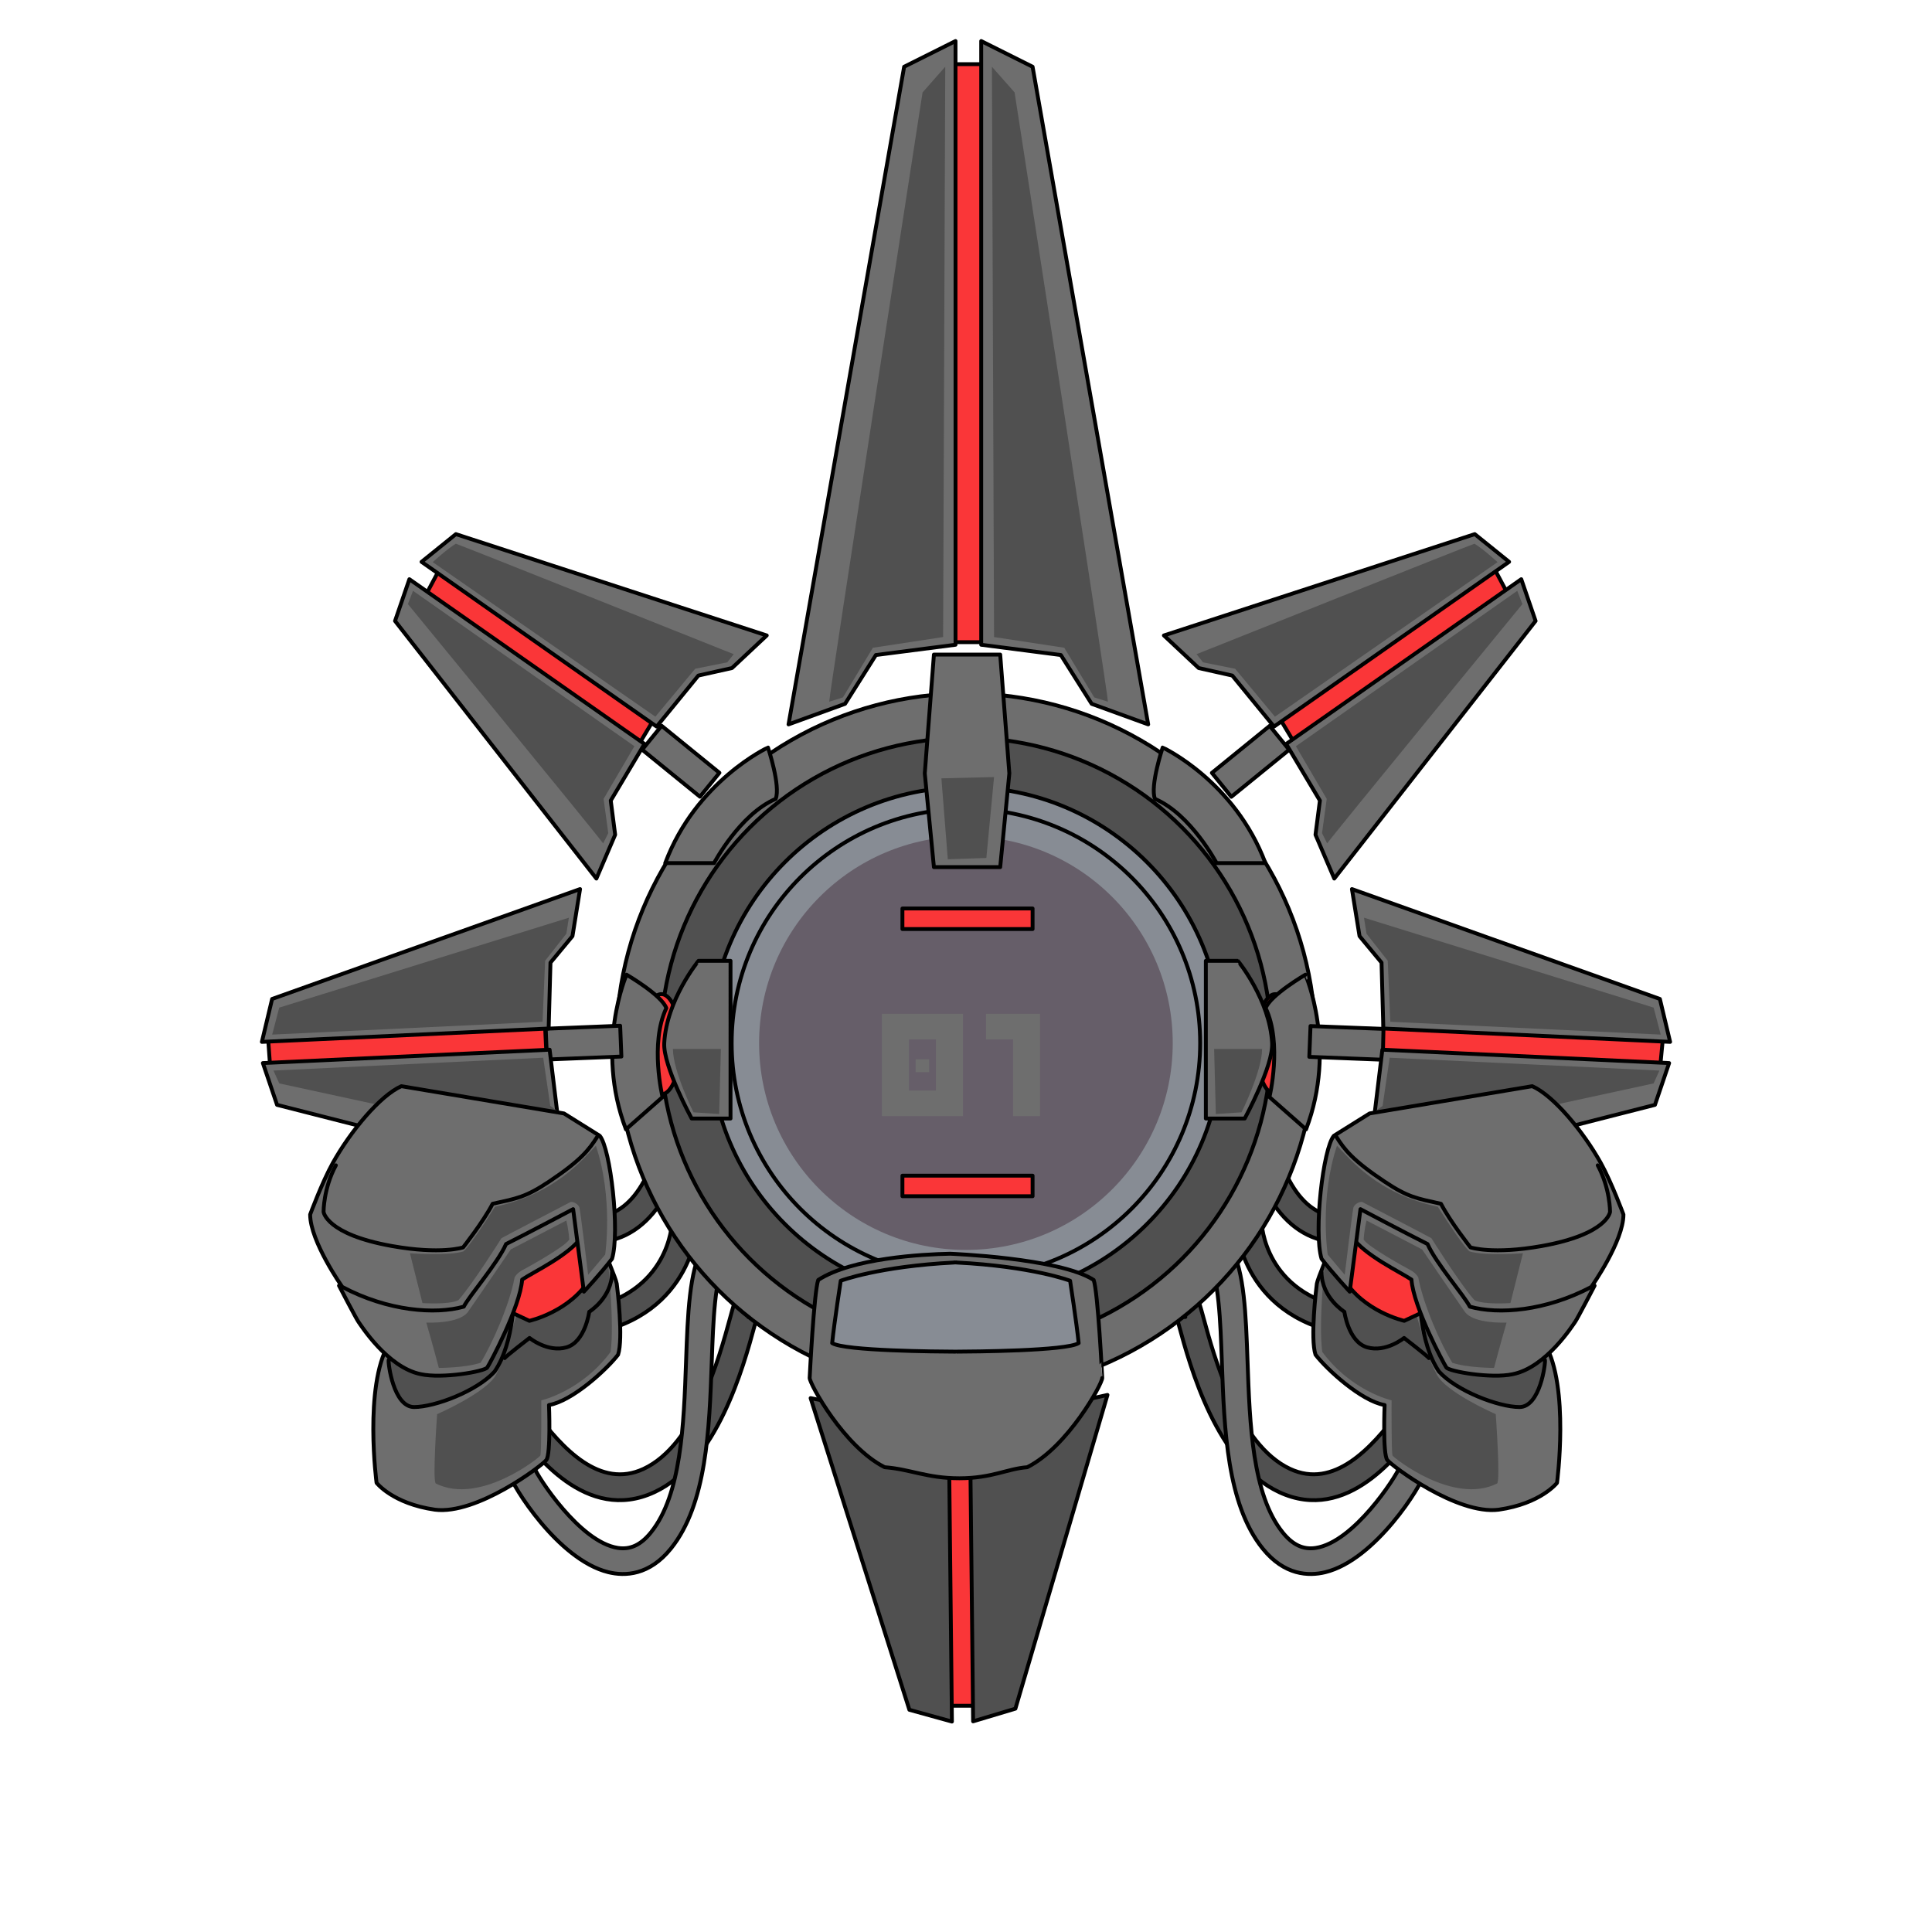<svg xmlns="http://www.w3.org/2000/svg" width="500" height="500" version="1.1"><g id="x020" data-trait-type="Wings" data-trait-value="Cyber Ship"><g><g><g><g><g><g><path style="fill:#505050;stroke:#000000;stroke-linecap:round;stroke-linejoin:round;" d="M193.657,334.182c-2.631,0-3.426,2.502-3.766,3.57c-0.278,0.872-0.599,2.052-1.006,3.546c-2.657,9.751-8.877,32.587-22.337,38.847c-11.289,5.25-20.985-5.202-28.172-14.896c-2.178-2.938-3.493-4.712-6.048-3.86l0,0c-1.743,0.58-2.684,2.462-2.104,4.204s2.463,2.684,4.204,2.104l0,0c-1.335,0.445-2.537-0.101-2.982-0.549c0.242,0.244,0.958,1.209,1.589,2.062c5.105,6.884,18.664,25.174,36.316,16.963c16.259-7.562,23.049-32.483,25.949-43.126c0.432-1.585,0.922-3.383,1.114-3.816c-0.275,0.618-1.267,1.601-2.757,1.601l0,0c1.836,0,3.324-1.489,3.324-3.325S195.493,334.182,193.657,334.182L193.657,334.182z"></path></g><g><path style="fill:#6E6E6E;stroke:#000000;stroke-linecap:round;stroke-linejoin:round;" d="M131.891,381.594c0.517,2.586,12.441,22.08,25.549,25.291c4.294,1.052,10.591,0.843,16.202-6.13c9.251-11.493,9.94-30.919,10.549-48.057c0.396-11.171,0.77-21.722,3.538-26.931l0,0c0.861-1.621,0.245-3.634-1.376-4.495c-1.62-0.861-3.633-0.245-4.495,1.377l0,0c-3.486,6.562-3.867,17.336-4.311,29.813c-0.571,16.103-1.219,34.353-9.083,44.124c-2.604,3.234-5.321,4.511-8.553,4.017c-9.928-1.516-20.712-18.412-21.588-20.638c0.002,0.005,0.049,0.125,0.089,0.323l0,0c-0.36-1.8-2.111-2.967-3.911-2.607C132.699,378.042,131.531,379.793,131.891,381.594L131.891,381.594z"></path></g><g><path style="fill:#505050;stroke:#000000;stroke-linecap:round;stroke-linejoin:round;" d="M173.934,316.161c0-0.011,0-0.005,0-0.016c-0.022,0.76-0.811,18.643-22.525,22.52l0,0c-1.807,0.323-3.011,2.049-2.688,3.857c0.323,1.808,2.05,3.01,3.857,2.688l0,0c27.189-4.854,27.998-28.67,28.003-28.91l0,0c0.039-1.835-1.418-3.355-3.254-3.393C175.491,312.868,173.972,314.325,173.934,316.161L173.934,316.161z"></path></g><g><path style="fill:#505050;stroke:#000000;stroke-linecap:round;stroke-linejoin:round;" d="M146.622,320.14c0.274,0.125,6.796,3.033,14.202-0.006c6.131-2.516,10.916-8.203,14.222-16.906l0,0c0.653-1.716-0.211-3.637-1.926-4.288c-1.716-0.652-3.636,0.211-4.288,1.927l0,0c-2.628,6.914-6.172,11.327-10.532,13.117c-4.693,1.926-8.872,0.128-8.913,0.109l0,0c-1.67-0.763-3.643-0.028-4.406,1.642C144.218,317.404,144.952,319.377,146.622,320.14L146.622,320.14z"></path></g></g><g><g><path style="fill:#505050;stroke:#000000;stroke-linecap:round;stroke-linejoin:round;" d="M306.758,334.182c2.632,0,3.427,2.502,3.767,3.57c0.277,0.872,0.599,2.052,1.006,3.546c2.657,9.751,8.879,32.587,22.338,38.847c11.289,5.25,20.985-5.202,28.171-14.896c2.18-2.938,3.493-4.712,6.049-3.86l0,0c1.742,0.58,2.684,2.462,2.104,4.204c-0.579,1.742-2.462,2.684-4.203,2.104l0,0c1.334,0.445,2.537-0.101,2.981-0.549c-0.242,0.244-0.959,1.209-1.59,2.062c-5.104,6.884-18.663,25.174-36.315,16.963c-16.26-7.562-23.049-32.483-25.948-43.126c-0.433-1.585-0.923-3.383-1.116-3.816c0.275,0.618,1.268,1.601,2.758,1.601l0,0c-1.836,0-3.323-1.489-3.323-3.325S304.922,334.182,306.758,334.182L306.758,334.182z"></path></g><g><path style="fill:#6E6E6E;stroke:#000000;stroke-linecap:round;stroke-linejoin:round;" d="M368.524,381.594c-0.517,2.586-12.441,22.08-25.549,25.291c-4.294,1.052-10.591,0.843-16.202-6.13c-9.252-11.493-9.939-30.919-10.549-48.057c-0.396-11.171-0.77-21.722-3.537-26.931l0,0c-0.86-1.621-0.245-3.634,1.376-4.495s3.634-0.245,4.495,1.377l0,0c3.486,6.562,3.868,17.336,4.311,29.813c0.571,16.103,1.219,34.353,9.083,44.124c2.604,3.234,5.321,4.511,8.554,4.017c9.928-1.516,20.713-18.412,21.588-20.638c-0.002,0.005-0.049,0.125-0.088,0.323l0,0c0.359-1.8,2.11-2.967,3.911-2.607C367.717,378.042,368.884,379.793,368.524,381.594L368.524,381.594z"></path></g><g><path style="fill:#505050;stroke:#000000;stroke-linecap:round;stroke-linejoin:round;" d="M326.481,316.16c0-0.01,0-0.004,0-0.015c0.022,0.76,0.81,18.643,22.524,22.52l0,0c1.808,0.323,3.012,2.049,2.689,3.857c-0.323,1.808-2.051,3.01-3.857,2.688l0,0c-27.188-4.854-27.998-28.67-28.003-28.91l0,0c-0.04-1.835,1.418-3.355,3.254-3.393C324.925,312.868,326.443,314.325,326.481,316.16L326.481,316.16z"></path></g><g><path style="fill:#505050;stroke:#000000;stroke-linecap:round;stroke-linejoin:round;" d="M353.794,320.14c-0.274,0.125-6.797,3.033-14.202-0.006c-6.13-2.516-10.915-8.203-14.223-16.906l0,0c-0.652-1.716,0.21-3.637,1.927-4.288c1.716-0.652,3.636,0.211,4.288,1.927l0,0c2.628,6.914,6.172,11.327,10.532,13.117c4.692,1.926,8.871,0.128,8.912,0.109l0,0c1.671-0.763,3.643-0.028,4.406,1.642C356.197,317.404,355.464,319.377,353.794,320.14L353.794,320.14z"></path></g></g></g><g><g><circle style="fill:#6E6E6E;stroke:#000000;stroke-linecap:round;stroke-linejoin:round;" cx="249.979" cy="269.954" r="90.494"></circle><circle style="fill:#505050;" cx="249.979" cy="269.954" r="79.01"></circle><circle style="fill:none;stroke:#000000;stroke-linecap:round;stroke-linejoin:round;" cx="249.979" cy="269.954" r="79.01"></circle><ellipse style="fill:#FA3638;stroke:#000000;stroke-linecap:round;stroke-linejoin:round;" cx="171.163" cy="270.244" rx="4.987" ry="12.966"></ellipse><ellipse style="fill:#FA3638;stroke:#000000;stroke-linecap:round;stroke-linejoin:round;" cx="330.061" cy="270.244" rx="4.986" ry="12.966"></ellipse><g><circle style="fill:#878C94;stroke:#000000;stroke-linecap:round;stroke-linejoin:round;" cx="249.979" cy="269.954" r="66.244"></circle><circle style="fill:#665E69;" cx="249.979" cy="269.954" r="53.524"></circle><rect x="233.548" y="235.119" style="fill:#FA3638;stroke:#000000;stroke-linecap:round;stroke-linejoin:round;" width="33.685" height="5.318"></rect><rect x="233.548" y="304.263" style="fill:#FA3638;stroke:#000000;stroke-linecap:round;stroke-linejoin:round;" width="33.685" height="5.318"></rect><circle style="fill:none;stroke:#000000;stroke-linecap:round;stroke-linejoin:round;" cx="249.979" cy="269.954" r="60.625"></circle></g><path style="fill:#6E6E6E;stroke:#000000;stroke-linecap:round;stroke-linejoin:round;" d="M171.905,269.954c-0.312,5.936,7.098,19.518,7.098,19.518h10.055V248.66h-8.28C180.777,248.66,172.497,258.716,171.905,269.954z"></path><path style="fill:#505050;" d="M174.155,271.465h12.41l-0.443,16.842l-6.649-0.443C179.474,287.863,174.155,277.227,174.155,271.465z"></path><path style="fill:#6E6E6E;stroke:#000000;stroke-linecap:round;stroke-linejoin:round;" d="M329.226,269.954c0.313,5.936-7.098,19.518-7.098,19.518h-10.056V248.66h8.28C320.353,248.66,328.634,258.716,329.226,269.954z"></path><path style="fill:#505050;" d="M326.626,271.465h-12.411l0.443,16.842l6.648-0.443C321.307,287.863,326.626,277.227,326.626,271.465z"></path><polygon style="fill:#6E6E6E;stroke:#000000;stroke-linecap:round;stroke-linejoin:round;" points="261.217,200.161 258.851,224.411 241.698,224.411 239.333,200.161 241.698,169.404 258.851,169.404 "></polygon><polygon style="fill:#505050;" points="243.631,201.433 245.292,222.376 255.266,222.044 257.26,201.102 "></polygon><path style="fill:#6E6E6E;stroke:#000000;stroke-linecap:round;stroke-linejoin:round;" d="M327.491,223.373h-12.633c0,0-6.648-12.632-15.956-16.621c-1.33-3.324,1.994-13.297,1.994-13.297S319.513,202.099,327.491,223.373z"></path><g><path style="fill:#6E6E6E;" d="M249.225,262.374v26.469h-21.004v-26.469H249.225z M242.204,269.002h-6.96v13.234h6.96V269.002z M240.458,277.478h-3.491v-3.323h3.491V277.478z"></path><path style="fill:#6E6E6E;" d="M269.169,262.374v26.469h-6.979v-19.841h-7.013v-6.628H269.169z"></path></g></g><g><rect x="245.324" y="351.277" transform="matrix(-1 -0.018 0.018 -1 491.911 726.381)" style="fill:#6E6E6E;stroke:#000000;stroke-linecap:round;stroke-linejoin:round;" width="7.978" height="19.281"></rect><g><rect x="235.32" y="358.337" style="fill:#FA3638;stroke:#000000;stroke-linecap:round;stroke-linejoin:round;" width="20.609" height="83.105"></rect><g><polygon style="fill:#505050;stroke:#000000;stroke-linecap:round;stroke-linejoin:round;" points="274.564,363.667 268.045,369.744 251.046,371.19 251.843,445.48 262.784,442.201 286.61,361.01 "></polygon><polygon style="fill:#505050;stroke:#000000;stroke-linecap:round;stroke-linejoin:round;" points="221.886,364.232 228.536,370.167 245.559,371.25 246.356,445.539 235.347,442.496 209.787,361.832 "></polygon></g></g></g><g><path style="fill:#6E6E6E;stroke:#000000;stroke-linecap:round;stroke-linejoin:round;" d="M283.041,331.253c-8.777-5.69-37.168-6.791-37.168-6.791c-7.2,0.149-25.339,1.101-34.116,6.791c-1.11,3.029-2.219,25.367-2.219,25.367c0,1.515,8.875,17.794,19.416,23.095c6.603,0.501,10.946,2.86,19.341,2.86c8.396,0,12.339-2.465,17.55-2.86c10.541-5.301,19.415-21.58,19.415-23.095C285.26,356.62,284.15,334.282,283.041,331.253z"></path><path style="fill:#878C94;stroke:#000000;stroke-linecap:round;stroke-linejoin:round;" d="M247.537,349.803c3.961-0.013,28.561-0.177,31.62-2.213c-0.555-5.378-2.218-16.135-2.218-16.135s-9.805-3.725-29.402-4.716v-0.03c-0.094,0.005-0.184,0.011-0.277,0.015c-0.093-0.004-0.184-0.01-0.278-0.015v0.03c-19.597,0.991-29.401,4.716-29.401,4.716s-1.665,10.757-2.219,16.135c3.059,2.036,27.66,2.2,31.62,2.213v0.001c0,0,0.104,0,0.278,0C247.434,349.804,247.537,349.804,247.537,349.803L247.537,349.803z"></path></g><g><g><rect x="236.65" y="16.607" style="fill:#FA3638;stroke:#000000;stroke-linecap:round;stroke-linejoin:round;" width="22.605" height="149.59"></rect><g><polygon style="fill:#6E6E6E;stroke:#000000;stroke-linecap:round;stroke-linejoin:round;" points="218.699,182.153 226.678,169.521 247.287,166.861 247.287,10.623 233.99,17.271 204.073,187.472 "></polygon><path style="fill:#505050;" d="M214.6,181.599c0-1.995,24.157-157.679,24.157-157.679l5.872-6.649l-0.553,147.596l-18.173,2.77l-7.756,12.854L214.6,181.599z"></path><polygon style="fill:#6E6E6E;stroke:#000000;stroke-linecap:round;stroke-linejoin:round;" points="282.523,182.153 274.546,169.521 253.936,166.861 253.936,10.623 267.232,17.271 297.15,187.472 "></polygon><path style="fill:#505050;" d="M286.735,181.599c0-1.995-24.157-157.679-24.157-157.679l-5.871-6.649l0.553,147.596l18.173,2.77l7.757,12.854L286.735,181.599z"></path></g></g><g><path style="fill:#6E6E6E;stroke:#000000;stroke-linecap:round;stroke-linejoin:round;" d="M172.16,223.373h12.632c0,0,6.648-12.632,15.956-16.621c1.33-3.324-1.994-13.297-1.994-13.297S180.138,202.099,172.16,223.373z"></path><g><rect x="172.16" y="187.471" transform="matrix(0.631 -0.776 0.776 0.631 -87.92 209.325)" style="fill:#6E6E6E;stroke:#000000;stroke-linecap:round;stroke-linejoin:round;" width="7.977" height="19.281"></rect><polygon style="fill:#FA3638;stroke:#000000;stroke-linecap:round;stroke-linejoin:round;" points="109,156.224 114.319,146.251 170.831,183.483 162.853,196.78 "></polygon><g><polygon style="fill:#6E6E6E;stroke:#000000;stroke-linecap:round;stroke-linejoin:round;" points="159.203,216.033 158.062,207.192 166.789,192.536 105.947,149.9 102.237,160.703 154.345,227.372 "></polygon><path style="fill:#505050;" d="M156.092,218.276c-1.33-1.994-50.528-61.941-50.528-61.941l1.33-3.435l57.288,40.223l-7.978,13.629l1.217,8.865L156.092,218.276z"></path><polygon style="fill:#6E6E6E;stroke:#000000;stroke-linecap:round;stroke-linejoin:round;" points="189.436,172.89 180.736,174.836 169.939,188.042 109.096,145.407 117.983,138.233 198.435,164.455 "></polygon><path style="fill:#505050;" d="M169.61,185.477l-57.619-40c0,0,3.878-3.547,5.983-4.766c1.995,0.665,71.914,28.588,71.914,28.588l-1.663,2.106l-8.31,1.663L169.61,185.477z"></path></g></g></g><g><rect x="319.513" y="187.472" transform="matrix(-0.631 -0.776 0.776 -0.631 374.804 572.445)" style="fill:#6E6E6E;stroke:#000000;stroke-linecap:round;stroke-linejoin:round;" width="7.977" height="19.28"></rect><polygon style="fill:#FA3638;stroke:#000000;stroke-linecap:round;stroke-linejoin:round;" points="391.559,156.224 386.24,146.251 329.729,183.483 337.706,196.78 "></polygon><g><polygon style="fill:#6E6E6E;stroke:#000000;stroke-linecap:round;stroke-linejoin:round;" points="340.447,216.033 341.589,207.192 332.861,192.536 393.703,149.9 397.412,160.703 345.306,227.372 "></polygon><path style="fill:#505050;" d="M343.469,218.276c1.33-1.994,50.528-61.941,50.528-61.941l-1.329-3.435l-57.287,40.223l7.978,13.629l-1.219,8.865L343.469,218.276z"></path><polygon style="fill:#6E6E6E;stroke:#000000;stroke-linecap:round;stroke-linejoin:round;" points="310.216,172.89 318.914,174.836 329.711,188.042 390.555,145.407 381.667,138.233 301.217,164.455 "></polygon><path style="fill:#505050;" d="M329.95,185.477l57.621-40c0,0-3.88-3.547-5.984-4.766c-1.994,0.665-71.915,28.588-71.915,28.588l1.663,2.106l8.311,1.663L329.95,185.477z"></path></g></g><g><path style="fill:#6E6E6E;stroke:#000000;stroke-linecap:round;stroke-linejoin:round;" d="M161.991,292.275l9.475-8.353c0,0-3.367-13.872,0.978-23.021c-1.201-3.373-10.289-8.655-10.289-8.655S153.907,271.041,161.991,292.275z"></path><g><rect x="147.174" y="260.299" transform="matrix(-0.04 -0.999 0.999 -0.04 -112.598 431.641)" style="fill:#6E6E6E;stroke:#000000;stroke-linecap:round;stroke-linejoin:round;" width="7.977" height="19.281"></rect><polygon style="fill:#FA3638;stroke:#000000;stroke-linecap:round;stroke-linejoin:round;" points="70.052,277.976 69.236,266.703 140.913,262.599 141.979,284.427 "></polygon><g><polygon style="fill:#6E6E6E;stroke:#000000;stroke-linecap:round;stroke-linejoin:round;" points="150.607,294.895 144.3,288.597 142.245,271.662 68.032,275.121 71.7,285.938 153.695,306.838 "></polygon><path style="fill:#505050;" d="M149.816,297.396c-2.272-0.766-77.548-17.012-77.548-17.012l-1.496-3.324l69.809-3.324l1.828,12.466l8.533,6.125L149.816,297.396z"></path><polygon style="fill:#6E6E6E;stroke:#000000;stroke-linecap:round;stroke-linejoin:round;" points="148.154,242.271 142.46,249.128 141.99,266.18 67.776,269.639 70.423,258.529 150.119,230.093 "></polygon><polygon style="fill:#505050;" points="140.414,264.428 70.439,267.751 72.268,260.771 147.228,237.501 146.563,241.656 141.078,248.638 "></polygon></g></g></g><g><path style="fill:#6E6E6E;stroke:#000000;stroke-linecap:round;stroke-linejoin:round;" d="M338.009,292.275l-9.475-8.353c0,0,3.365-13.872-0.979-23.021c1.201-3.373,10.289-8.655,10.289-8.655S346.094,271.041,338.009,292.275z"></path><g><rect x="344.848" y="260.299" transform="matrix(0.039 -0.999 0.999 0.039 65.359 607.865)" style="fill:#6E6E6E;stroke:#000000;stroke-linecap:round;stroke-linejoin:round;" width="7.978" height="19.28"></rect><polygon style="fill:#FA3638;stroke:#000000;stroke-linecap:round;stroke-linejoin:round;" points="429.289,279.885 430.452,267.751 358.201,259.496 357.758,278.556 "></polygon><g><polygon style="fill:#6E6E6E;stroke:#000000;stroke-linecap:round;stroke-linejoin:round;" points="349.393,294.895 355.7,288.597 357.754,271.662 431.969,275.121 428.299,285.938 346.305,306.838 "></polygon><path style="fill:#505050;" d="M350.409,297.396c2.272-0.766,77.55-17.012,77.55-17.012l1.496-3.324l-69.81-3.324l-1.827,12.466l-8.532,6.125L350.409,297.396z"></path><polygon style="fill:#6E6E6E;stroke:#000000;stroke-linecap:round;stroke-linejoin:round;" points="351.846,242.271 357.539,249.128 358.01,266.18 432.224,269.639 429.576,258.529 349.881,230.093 "></polygon><polygon style="fill:#505050;" points="359.813,264.428 429.787,267.751 427.959,260.771 352.997,237.501 353.663,241.656 359.147,248.638 "></polygon></g></g></g></g></g><g><g><path style="fill:#6E6E6E;stroke:#000000;stroke-linecap:round;stroke-linejoin:round;" d="M156.14,323.17c0,0,3.299,7.813,3.472,9.028c0.174,1.216,1.736,14.237,0.346,18.403c-2.951,3.82-11.805,11.979-17.881,13.022c0,0,0.52,12.673-0.695,14.237c-1.215,1.562-18.056,14.235-28.821,12.847c-10.938-1.563-15.105-6.944-15.105-6.944s-3.298-24.828,3.125-35.939c8.334-9.202,30.21-23.612,29.689-23.786C129.75,323.865,156.14,323.17,156.14,323.17z"></path><path style="fill:#505050;" d="M112.8,383.934c-0.94-0.47,0.333-17.951,0.333-17.951s12.964-5.651,15.291-10.305c1.995-3.989,2.328-5.651,2.328-5.651l2.991-9.973l4.321,1.994l19.281-15.291c0,0,1.685,15.291,0.687,23.103c-7.562,10.223-17.951,12.549-17.951,12.549s0.084,13.714-0.249,14.295C139.5,377.285,124.125,389.584,112.8,383.934z"></path><path style="fill:#FA3638;stroke:#000000;stroke-linecap:round;stroke-linejoin:round;" d="M131.085,339.068l5.915,2.76c0,0,10.646-2.366,15.772-11.041c-0.394-7.098-0.788-14.983-0.788-14.983l-20.898,11.83V339.068z"></path><path style="fill:none;stroke:#000000;stroke-linecap:round;stroke-linejoin:round;" d="M130.618,351.471c0.348-0.521,6.424-5.209,6.424-5.209s4.688,3.82,9.549,2.431c4.862-1.389,5.903-9.201,5.903-9.201s5.904-3.646,5.904-10.244"></path><path style="fill:#505050;stroke:#000000;stroke-linecap:round;stroke-linejoin:round;" d="M100.582,351.99c-0.173,0.695,1.216,12.153,6.598,12.153c5.382,0,16.32-4.166,20.835-9.201c5.208-7.639,5.042-20.605,5.042-20.605L100.582,351.99z"></path><g><path style="fill:#6E6E6E;stroke:#000000;stroke-linecap:round;stroke-linejoin:round;" d="M87.734,332.719c0,0,4.514,8.681,5.035,9.376c0.521,0.694,7.466,11.807,16.146,13.543c5.556,1.215,16.494-0.695,17.188-1.736c0.695-1.042,8.507-15.626,9.028-22.745c2.777-1.909,12.153-6.249,15.452-11.111c-1.215-5.902-1.735-10.591-2.257-10.244c-0.521,0.348-21.007,6.945-21.007,6.945s-10.938,14.585-11.807,14.758C114.645,331.679,87.734,332.719,87.734,332.719z"></path><path style="fill:#505050;" d="M121.134,339.472c-0.238,0.341-1.912,2.991-10.804,2.826c1.662,5.734,3.241,11.717,3.241,11.717s6.815,0,10.804-1.329c2.825-4.571,7.479-14.876,8.809-22.105c0.499-0.915,1.413-1.579,2.078-1.912c0.665-0.332,11.136-6.066,12.05-7.896c-0.167-2.742-0.748-4.903-0.748-4.903l-14.377,7.48C132.187,323.35,124.79,334.236,121.134,339.472z"></path><g><path style="fill:#6E6E6E;stroke:#000000;stroke-linecap:round;stroke-linejoin:round;" d="M155.214,293.944l-9.26-5.787l-42.077-7.052c-5.482,2.401-13.192,11.682-17.743,19.863c-2.791,5.017-5.866,13.347-5.866,13.347c0,6.945,8.25,18.667,8.333,18.752c11.806,6.25,24.018,7.175,31.426,5.092c1.388-2.777,8.854-11.343,10.938-16.204c5.555-2.778,17.361-9.027,17.361-9.027l2.778,21.354c0,0,4.515-4.862,7.292-8.507C160.481,318.83,157.992,297.169,155.214,293.944z"></path><path style="fill:#505050;" d="M106.091,324.347l3.241,12.882c0,0,6.814,0.498,9.307-0.748c3.824-4.322,11.137-16.039,11.137-16.039c1.33-0.748,17.95-9.392,17.95-9.392c0.666-0.083,1.995,0.581,2.244,1.496c0.249,0.914,2.244,17.368,2.244,17.368l4.404-5.235c0,0,2.161-14.626-2.41-28.172c-3.241,3.323-10.388,12.465-26.095,15.79c-3.075,4.902-6.649,10.139-8.145,11.551C115.98,325.095,106.091,324.347,106.091,324.347z"></path><path style="fill:none;stroke:#000000;stroke-linecap:round;stroke-linejoin:round;" d="M154.578,294.177c-2.084,3.298-4.167,6.076-12.5,11.632c-6.103,4.067-8.334,4.34-14.585,5.729c-2.43,4.688-7.638,11.284-7.638,11.284s-5.73,1.911-18.404-0.347c-17.107-3.046-17.709-8.854-17.709-8.854s-0.057-6.018,3.183-12.037"></path></g></g></g><g><path style="fill:#6E6E6E;stroke:#000000;stroke-linecap:round;stroke-linejoin:round;" d="M344.275,323.17c0,0-3.299,7.813-3.472,9.028c-0.175,1.216-1.736,14.237-0.347,18.403c2.951,3.82,11.805,11.979,17.881,13.022c0,0-0.52,12.673,0.695,14.237c1.216,1.562,18.056,14.235,28.82,12.847c10.938-1.563,15.104-6.944,15.104-6.944s3.299-24.828-3.124-35.939c-8.334-9.202-30.21-23.612-29.689-23.786C370.665,323.865,344.275,323.17,344.275,323.17z"></path><path style="fill:#505050;" d="M387.427,383.934c0.939-0.47-0.332-17.951-0.332-17.951s-12.965-5.651-15.292-10.305c-1.994-3.989-2.327-5.651-2.327-5.651l-2.991-9.973l-4.321,1.994l-19.281-15.291c0,0-1.686,15.291-0.688,23.103c7.563,10.223,17.951,12.549,17.951,12.549s-0.083,13.713,0.249,14.295C360.727,377.285,376.102,389.584,387.427,383.934z"></path><path style="fill:#FA3638;stroke:#000000;stroke-linecap:round;stroke-linejoin:round;" d="M369.331,339.068l-5.916,2.76c0,0-10.646-2.366-15.772-11.041c0.395-7.098,0.789-14.983,0.789-14.983l20.899,11.83V339.068z"></path><path style="fill:none;stroke:#000000;stroke-linecap:round;stroke-linejoin:round;" d="M369.798,351.471c-0.348-0.521-6.425-5.209-6.425-5.209s-4.687,3.82-9.548,2.431c-4.862-1.389-5.903-9.201-5.903-9.201s-5.903-3.646-5.903-10.244"></path><path style="fill:#505050;stroke:#000000;stroke-linecap:round;stroke-linejoin:round;" d="M399.834,351.99c0.173,0.695-1.217,12.153-6.598,12.153c-5.383,0-16.32-4.166-20.835-9.201c-5.208-7.639-5.044-20.605-5.044-20.605L399.834,351.99z"></path><g><path style="fill:#6E6E6E;stroke:#000000;stroke-linecap:round;stroke-linejoin:round;" d="M412.682,332.719c0,0-4.515,8.681-5.036,9.376c-0.52,0.694-7.465,11.807-16.146,13.543c-5.556,1.215-16.493-0.695-17.188-1.736c-0.694-1.042-8.508-15.626-9.029-22.745c-2.777-1.909-12.152-6.249-15.45-11.111c1.214-5.902,1.735-10.591,2.257-10.244c0.521,0.348,21.007,6.945,21.007,6.945s10.938,14.585,11.807,14.758C385.77,331.679,412.682,332.719,412.682,332.719z"></path><path style="fill:#505050;" d="M379.093,339.472c0.239,0.341,1.912,2.991,10.804,2.826c-1.662,5.734-3.241,11.717-3.241,11.717s-6.814,0-10.804-1.329c-2.825-4.571-7.479-14.876-8.81-22.105c-0.498-0.915-1.412-1.579-2.077-1.912c-0.665-0.332-11.136-6.066-12.05-7.896c0.166-2.742,0.748-4.903,0.748-4.903l14.376,7.48C368.039,323.35,375.436,334.236,379.093,339.472z"></path><g><path style="fill:#6E6E6E;stroke:#000000;stroke-linecap:round;stroke-linejoin:round;" d="M345.201,293.944l9.26-5.787l42.076-7.052c5.482,2.401,13.193,11.682,17.744,19.863c2.79,5.017,5.866,13.347,5.866,13.347c0,6.945-8.25,18.667-8.335,18.752c-11.806,6.25-24.017,7.175-31.425,5.092c-1.389-2.777-8.854-11.343-10.938-16.204c-5.556-2.778-17.361-9.027-17.361-9.027l-2.777,21.354c0,0-4.515-4.862-7.293-8.507C339.935,318.83,342.424,297.169,345.201,293.944z"></path><path style="fill:none;stroke:#000000;stroke-linecap:round;stroke-linejoin:round;" d="M345.838,294.177c2.084,3.298,4.167,6.076,12.5,11.632c6.104,4.067,8.334,4.34,14.584,5.729c2.432,4.688,7.64,11.284,7.64,11.284s5.729,1.911,18.404-0.347c17.106-3.046,17.709-8.854,17.709-8.854s0.057-6.018-3.183-12.037"></path></g></g></g></g></g></g><path style="fill:#505050;" d="M394.135,324.347l-3.24,12.882c0,0-6.815,0.498-9.309-0.748c-3.822-4.322-11.136-16.039-11.136-16.039c-1.33-0.748-17.951-9.392-17.951-9.392c-0.665-0.083-1.995,0.581-2.244,1.496c-0.249,0.914-2.243,17.368-2.243,17.368l-4.405-5.235c0,0-2.161-14.626,2.41-28.172c3.241,3.323,10.389,12.465,26.096,15.79c3.074,4.902,6.648,10.139,8.145,11.551C384.246,325.095,394.135,324.347,394.135,324.347z"></path></g></g></svg>
